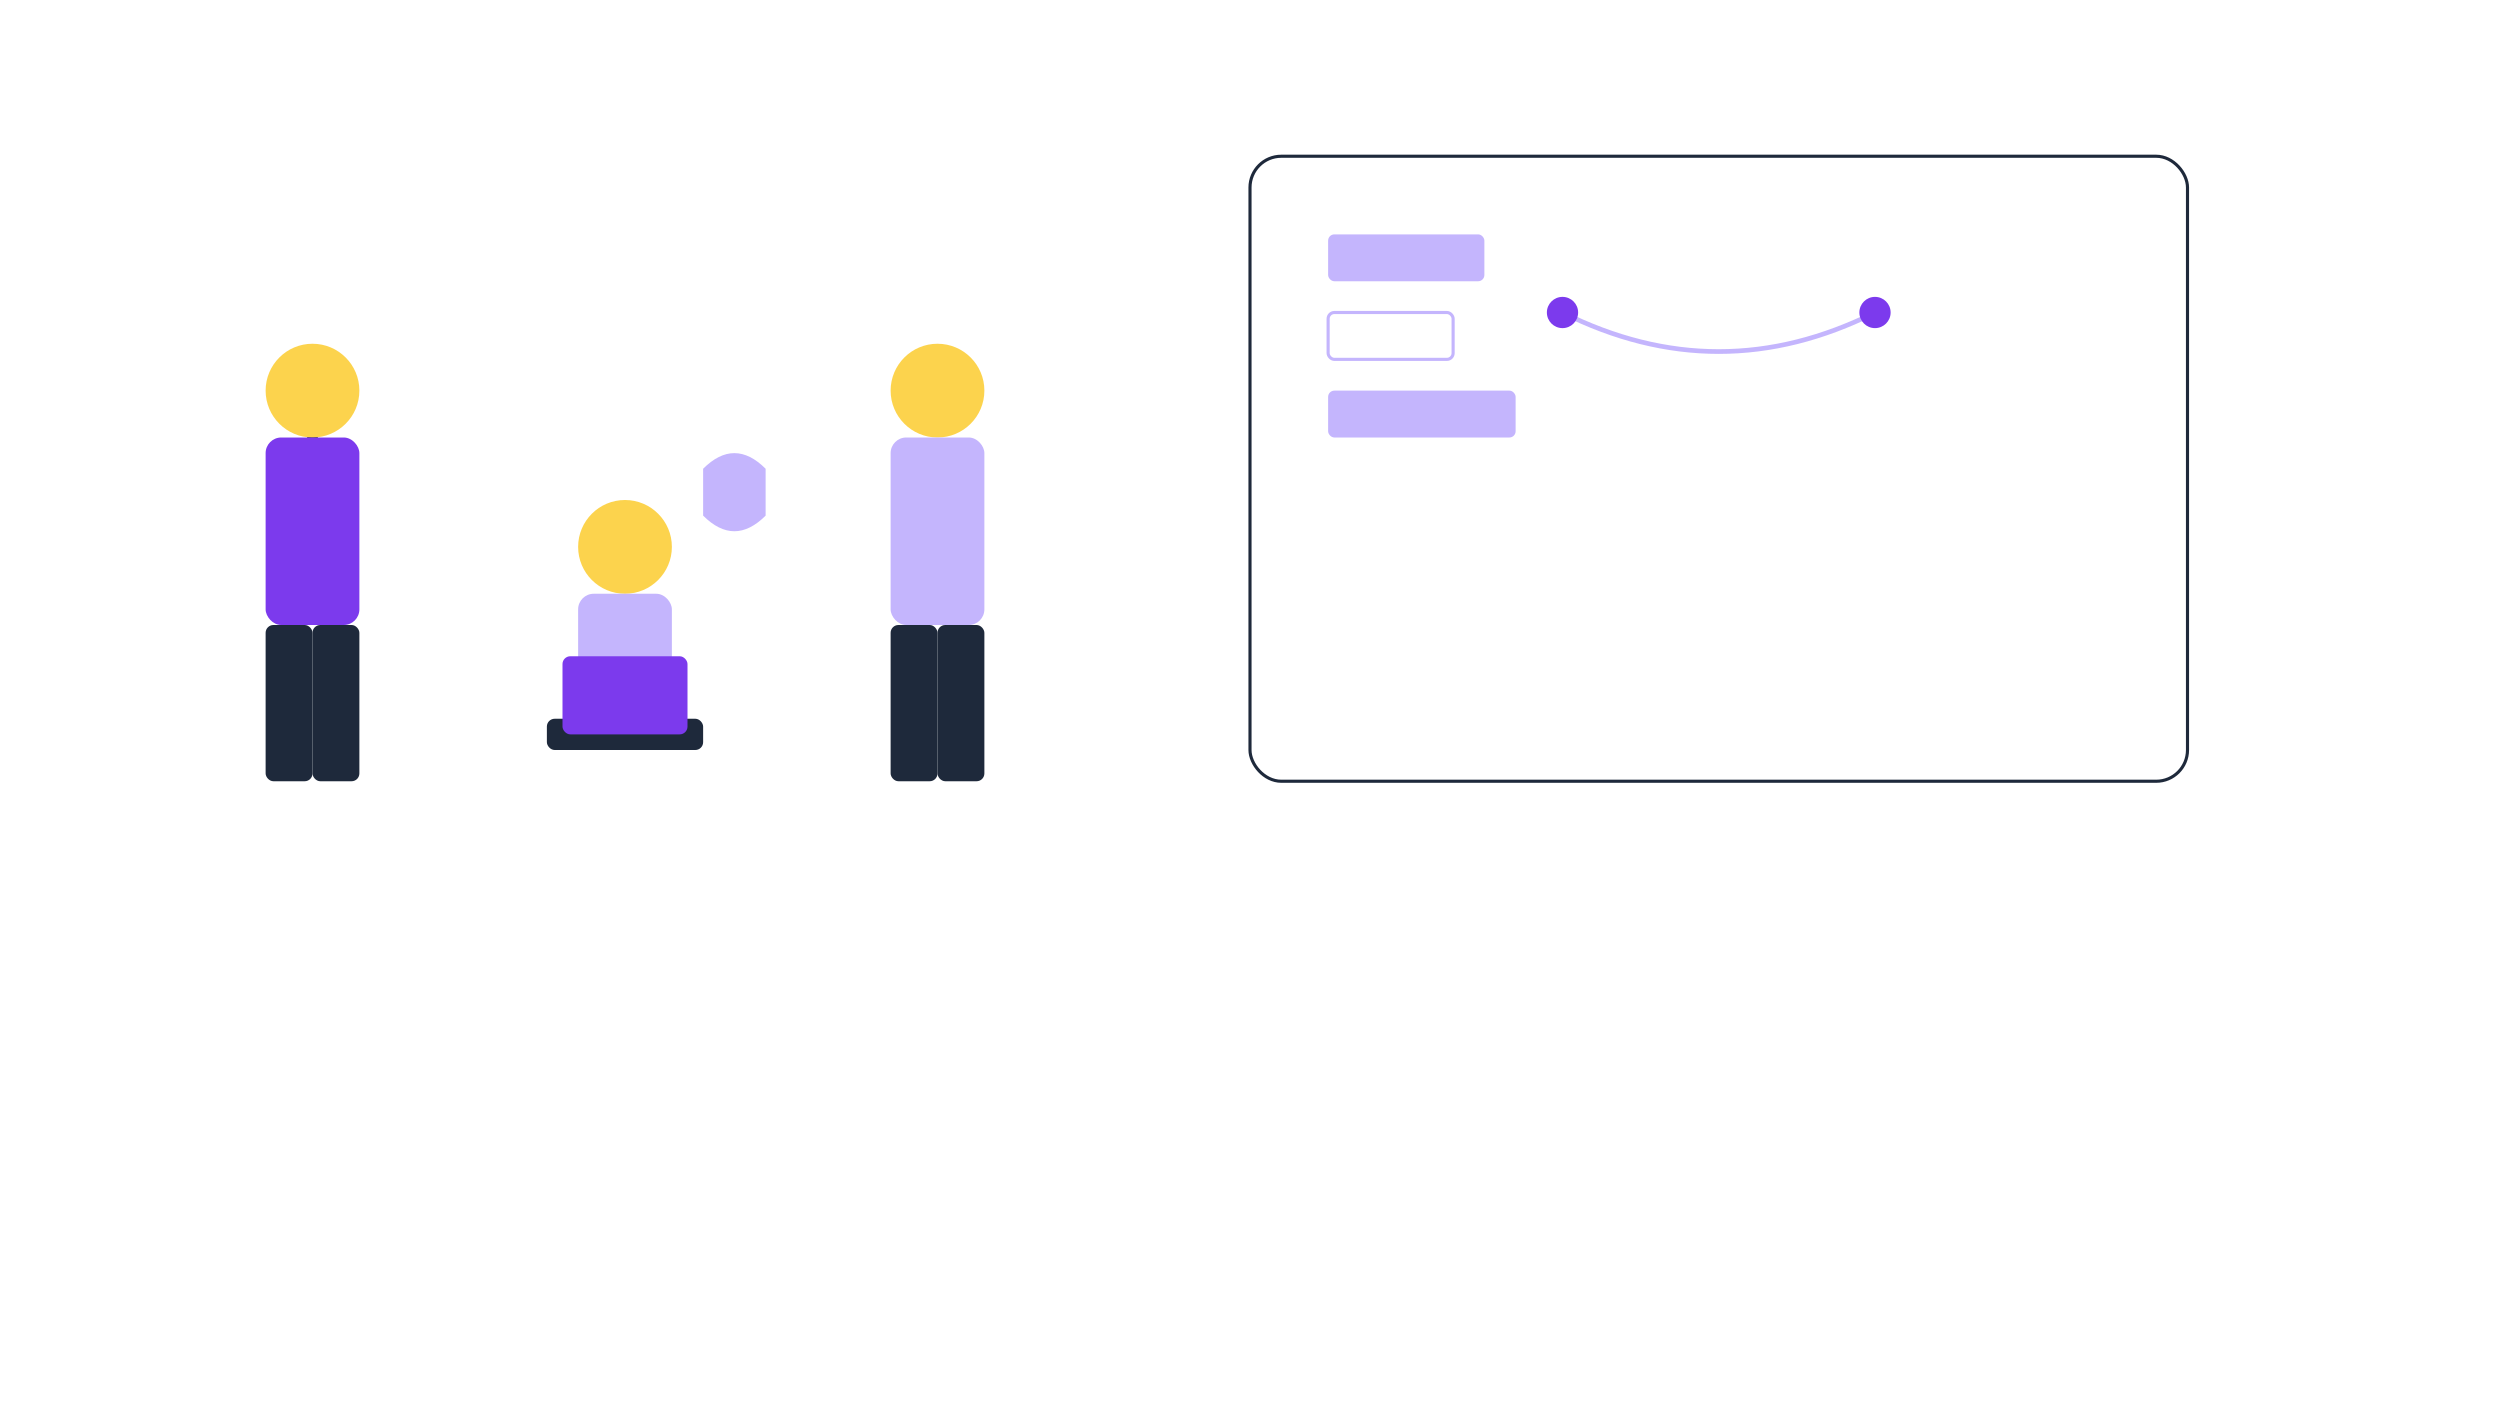 <?xml version="1.0" encoding="UTF-8"?>
<svg width="1600" height="900" viewBox="0 0 1600 900" xmlns="http://www.w3.org/2000/svg">
  <style>
    .purple-shirt { fill: #7C3AED; }
    .light-purple { fill: #C4B5FD; }
    .navy { fill: #1E293B; }
    .skin { fill: #FCD34D; }
    .white { fill: #FFFFFF; }
  </style>
  
  <!-- Background elements -->
  <rect width="1600" height="900" fill="#FFFFFF"/>
  
  <!-- Screen/Board -->
  <rect x="800" y="100" width="600" height="400" rx="20" fill="#FFFFFF" stroke="#1E293B" stroke-width="2"/>
  <rect x="850" y="150" width="100" height="30" rx="4" fill="#C4B5FD"/>
  <rect x="850" y="200" width="80" height="30" rx="4" fill="#FFFFFF" stroke="#C4B5FD" stroke-width="2"/>
  <rect x="850" y="250" width="120" height="30" rx="4" fill="#C4B5FD"/>
  
  <!-- Map elements -->
  <path d="M 1000 200 Q 1100 250 1200 200" stroke="#C4B5FD" stroke-width="3" fill="none"/>
  <circle cx="1000" cy="200" r="10" fill="#7C3AED"/>
  <circle cx="1200" cy="200" r="10" fill="#7C3AED"/>
  
  <!-- People -->
  <!-- Standing woman -->
  <path d="M 200 300 C 180 200 220 200 200 300" fill="#1E293B"/> <!-- hair -->
  <circle cx="200" cy="250" r="30" fill="#FCD34D"/> <!-- face -->
  <rect x="170" y="280" width="60" height="120" rx="10" fill="#7C3AED"/> <!-- body -->
  <rect x="170" y="400" width="30" height="100" rx="5" fill="#1E293B"/> <!-- legs -->
  <rect x="200" y="400" width="30" height="100" rx="5" fill="#1E293B"/>
  
  <!-- Sitting man with laptop -->
  <circle cx="400" cy="350" r="30" fill="#FCD34D"/> <!-- face -->
  <rect x="370" y="380" width="60" height="80" rx="10" fill="#C4B5FD"/> <!-- body -->
  <rect x="350" y="460" width="100" height="20" rx="5" fill="#1E293B"/> <!-- legs -->
  <rect x="360" y="420" width="80" height="50" rx="5" fill="#7C3AED"/> <!-- laptop -->
  
  <!-- Standing man -->
  <circle cx="600" cy="250" r="30" fill="#FCD34D"/> <!-- face -->
  <rect x="570" y="280" width="60" height="120" rx="10" fill="#C4B5FD"/> <!-- body -->
  <rect x="570" y="400" width="30" height="100" rx="5" fill="#1E293B"/> <!-- legs -->
  <rect x="600" y="400" width="30" height="100" rx="5" fill="#1E293B"/>
  
  <!-- Chat bubble -->
  <path d="M 450 300 Q 470 280 490 300 L 490 330 Q 470 350 450 330 Z" fill="#C4B5FD"/>
</svg> 